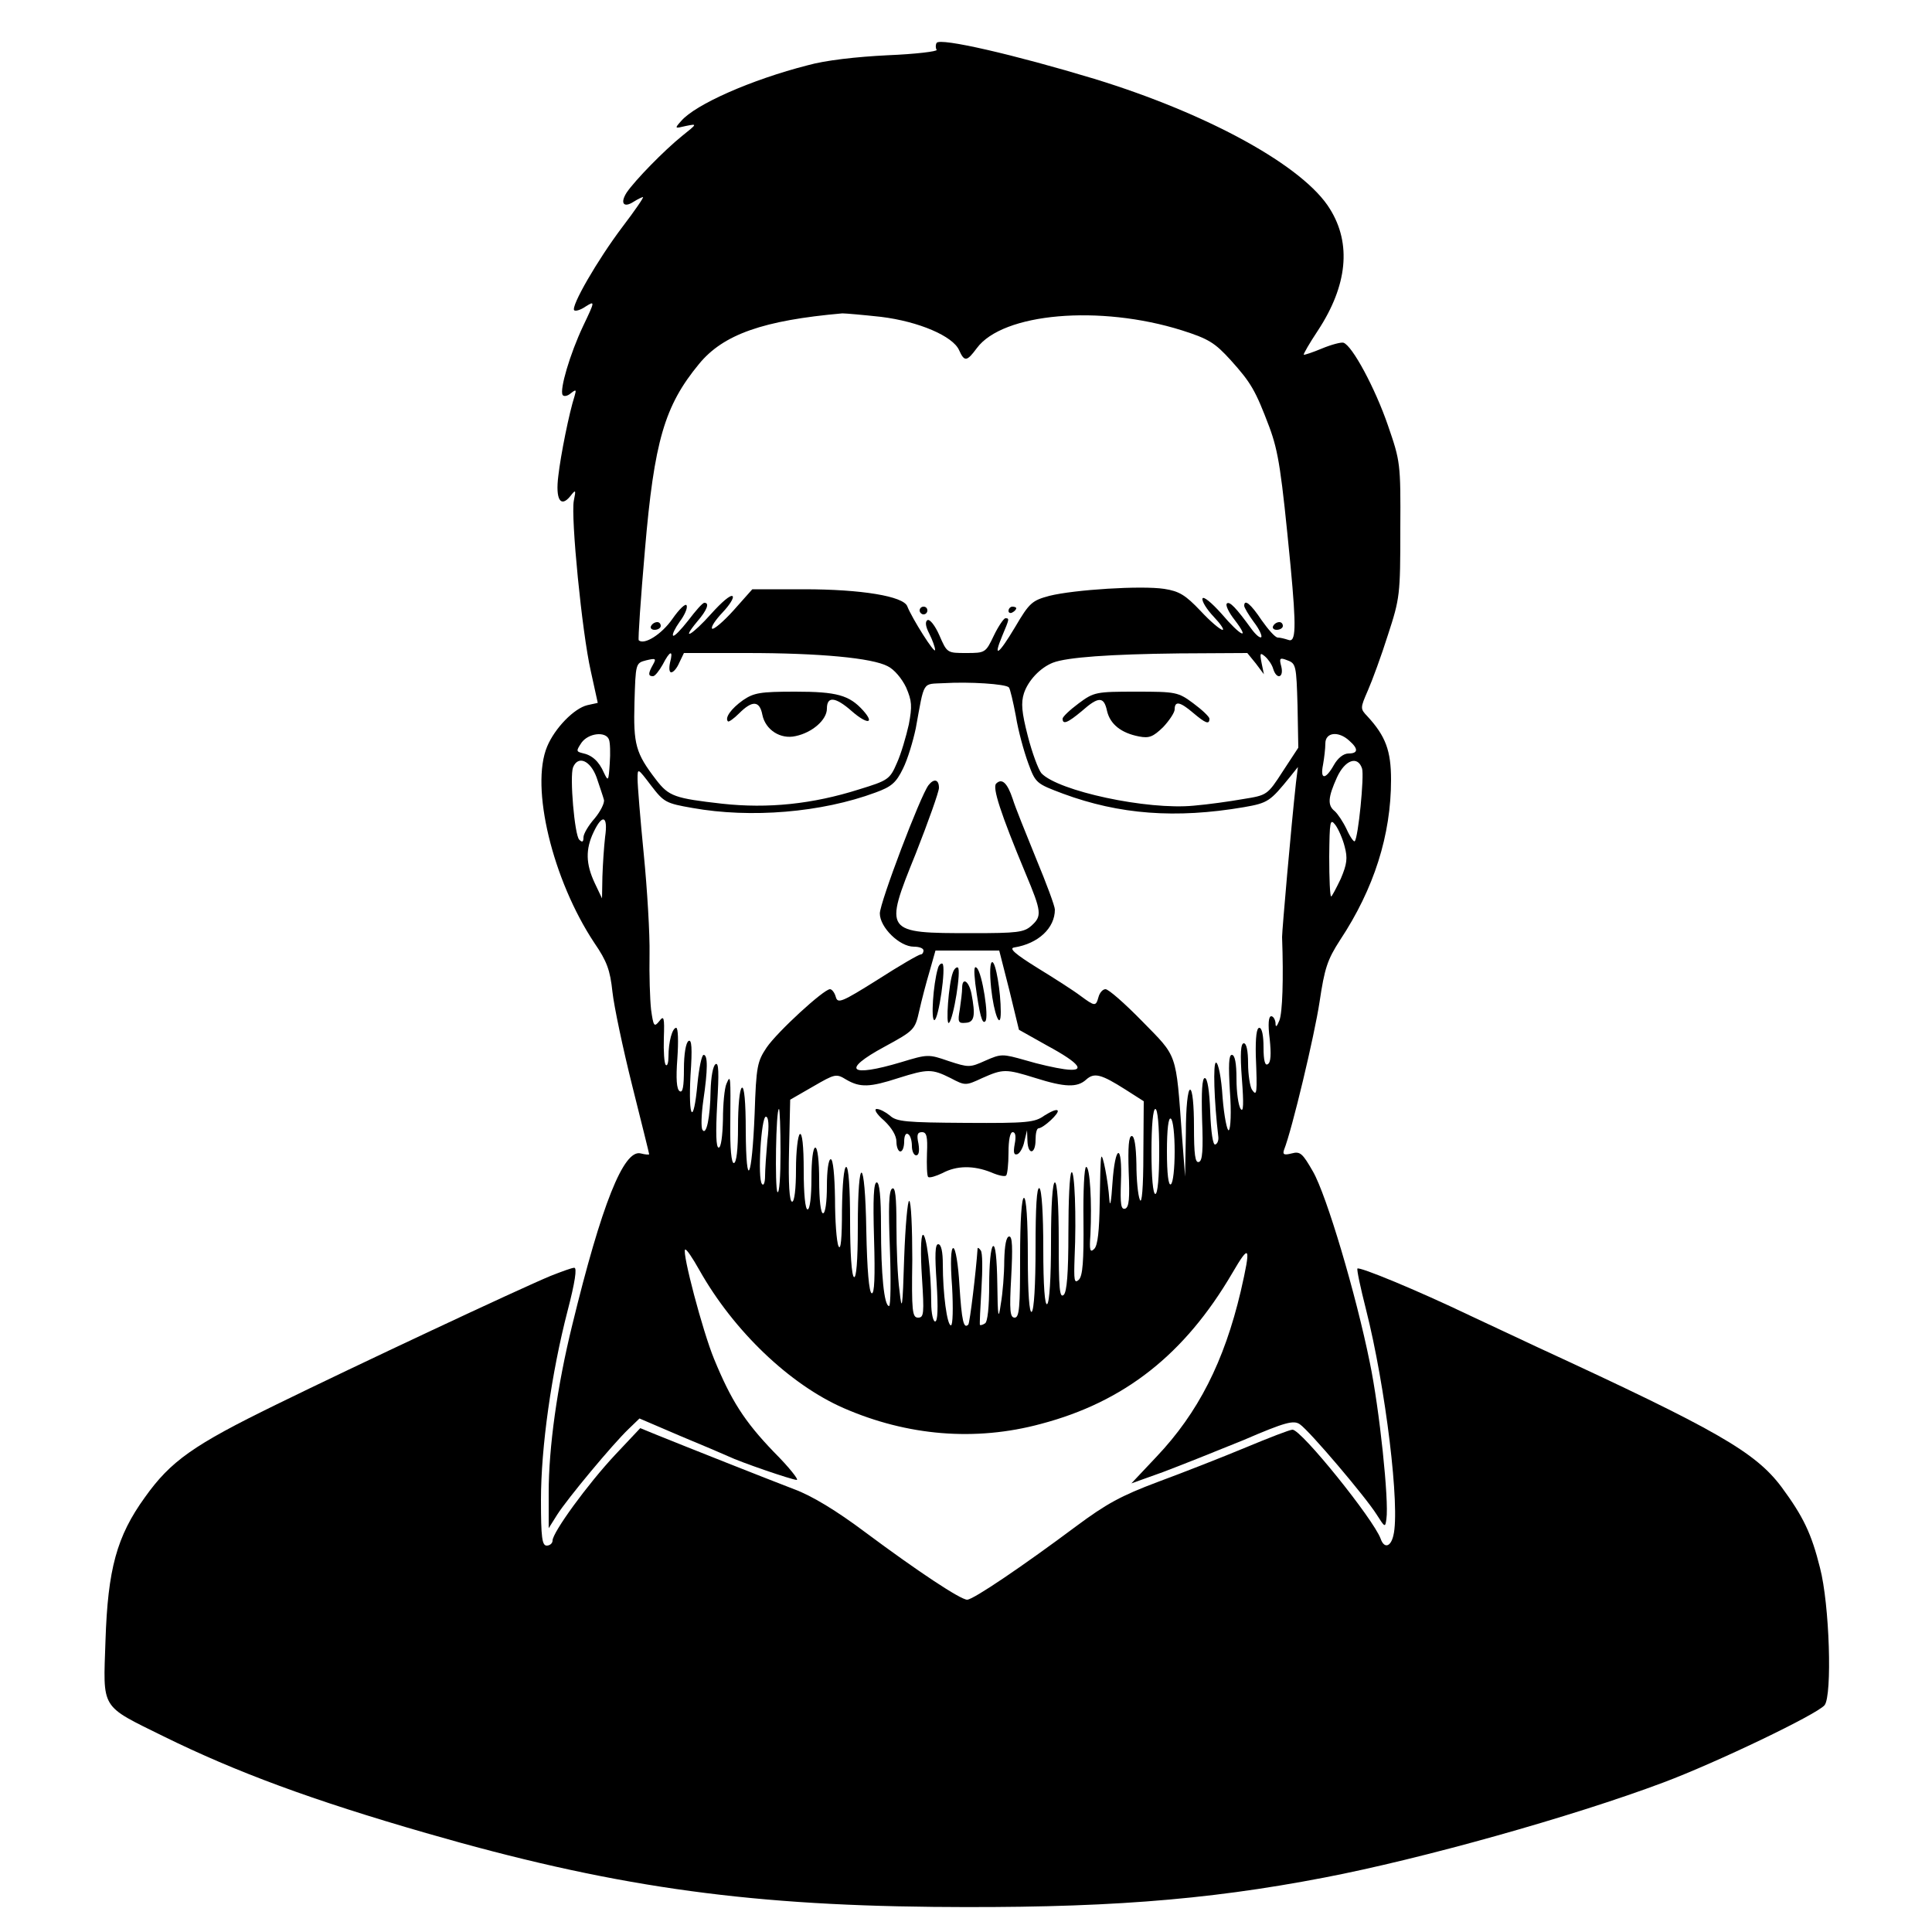 <?xml version="1.0" standalone="no"?>
<!DOCTYPE svg PUBLIC "-//W3C//DTD SVG 20010904//EN"
 "http://www.w3.org/TR/2001/REC-SVG-20010904/DTD/svg10.dtd">
<svg version="1.0" xmlns="http://www.w3.org/2000/svg"
 width="500pt" height="500pt" viewBox="0 0 500 500"
 preserveAspectRatio="xMidYMid meet">

<g transform="translate(0,500) scale(0.1,-0.1)"
fill="#000000" stroke="none">
<path d="M2424 4889 c-3 -5 -3 -13 0 -18 3 -4 -54 -11 -127 -14 -81 -4 -161
-13 -207 -26 -145 -37 -290 -101 -327 -144 -18 -20 -17 -20 12 -13 30 6 30 6
-10 -26 -47 -38 -121 -114 -143 -146 -18 -28 -8 -41 18 -24 11 7 22 12 24 12
3 0 -21 -35 -53 -77 -65 -86 -134 -206 -125 -216 4 -3 17 1 30 10 24 15 24 14
-7 -51 -34 -72 -61 -164 -53 -178 3 -5 13 -3 21 4 14 11 15 10 10 -7 -14 -43
-36 -153 -42 -206 -8 -62 6 -84 31 -53 14 18 15 17 9 -12 -8 -42 21 -340 44
-441 l18 -82 -27 -6 c-34 -8 -84 -59 -104 -107 -44 -105 14 -345 122 -508 33
-48 41 -71 47 -127 4 -37 27 -146 51 -242 24 -96 44 -176 44 -178 0 -2 -10 -1
-22 2 -44 11 -101 -132 -177 -444 -39 -158 -61 -317 -61 -434 l0 -92 22 35
c26 41 144 183 185 222 l28 27 105 -45 c58 -24 114 -48 125 -53 31 -15 165
-61 177 -61 6 0 -20 33 -59 72 -77 80 -111 134 -155 241 -30 73 -83 275 -75
283 3 3 19 -21 37 -53 89 -158 234 -296 373 -357 165 -72 341 -87 511 -41 216
57 372 180 495 390 46 79 49 71 22 -47 -43 -182 -110 -314 -218 -428 l-65 -69
81 29 c45 17 138 54 209 83 109 47 130 52 146 41 25 -17 171 -189 199 -234 21
-33 22 -34 25 -11 7 47 -18 285 -43 405 -36 178 -112 433 -147 494 -27 47 -33
53 -55 47 -20 -5 -24 -3 -20 9 21 53 79 297 92 383 13 87 20 109 53 160 88
133 132 272 132 415 0 75 -14 113 -61 164 -19 20 -19 21 1 67 11 25 35 90 52
144 31 95 32 104 32 273 1 172 0 176 -32 269 -33 96 -92 206 -115 214 -6 2
-32 -5 -56 -15 -24 -10 -45 -17 -47 -16 -1 2 15 30 37 63 76 116 87 224 31
314 -67 110 -313 246 -610 337 -205 62 -399 107 -408 93z m-144 -709 c98 -12
186 -50 202 -86 14 -31 20 -30 46 5 67 91 318 113 531 46 69 -22 85 -32 126
-77 53 -59 64 -78 100 -173 24 -65 31 -113 55 -360 15 -160 14 -199 -6 -191
-9 3 -21 6 -27 6 -7 0 -25 21 -42 45 -28 42 -45 56 -45 37 0 -4 11 -23 25 -42
14 -18 22 -36 19 -39 -3 -3 -14 6 -25 21 -40 55 -57 73 -64 66 -4 -4 5 -23 20
-42 42 -55 16 -43 -34 16 -26 29 -47 46 -49 39 -2 -7 11 -28 29 -47 18 -19 28
-34 23 -34 -6 0 -32 22 -57 49 -39 41 -55 51 -94 57 -59 9 -233 -2 -297 -18
-45 -12 -52 -18 -89 -81 -43 -72 -58 -82 -33 -22 18 43 19 45 8 45 -4 0 -18
-20 -30 -45 -21 -44 -22 -45 -71 -45 -50 0 -50 0 -70 46 -11 25 -25 43 -31 39
-6 -4 -5 -16 5 -35 8 -16 15 -35 15 -42 0 -13 -60 82 -72 113 -10 26 -119 44
-267 44 l-134 0 -48 -54 c-27 -30 -52 -51 -56 -48 -4 4 9 23 27 42 18 19 30
38 26 42 -5 5 -29 -16 -55 -45 -49 -55 -81 -74 -37 -21 26 30 33 49 19 49 -5
0 -23 -21 -42 -46 -19 -24 -36 -42 -39 -39 -3 3 5 19 17 36 12 16 21 35 18 42
-2 7 -19 -9 -37 -35 -28 -40 -73 -68 -87 -55 -2 3 5 107 16 233 24 283 51 374
140 482 63 77 167 113 371 131 9 0 54 -4 100 -9z m-546 -895 c-3 -14 -2 -25 3
-25 6 0 15 11 21 25 l12 25 162 0 c191 0 325 -13 365 -34 17 -8 37 -32 48 -55
15 -35 16 -48 7 -96 -7 -31 -20 -76 -31 -100 -18 -42 -23 -45 -98 -68 -120
-38 -235 -50 -354 -37 -123 14 -138 19 -171 62 -53 69 -59 91 -56 200 3 101 3
102 30 109 25 6 27 5 18 -11 -13 -23 -13 -30 0 -30 5 0 16 14 25 30 19 37 28
39 19 5z m1516 -2 l21 -28 -6 29 c-5 26 -4 28 9 17 8 -7 18 -21 21 -32 9 -29
28 -23 21 6 -6 22 -4 24 16 16 22 -8 23 -14 26 -117 l2 -109 -40 -61 c-40 -62
-41 -62 -103 -72 -34 -6 -91 -14 -127 -17 -121 -12 -352 38 -395 84 -8 10 -24
53 -35 96 -16 62 -18 86 -10 111 11 33 42 66 75 79 36 14 148 22 327 24 l176
1 22 -27z m-639 -62 c3 -3 11 -37 18 -74 6 -38 21 -92 32 -122 19 -52 21 -53
90 -79 146 -54 292 -65 468 -35 63 11 68 15 120 79 l20 25 -5 -40 c-13 -119
-36 -383 -36 -400 4 -109 1 -196 -7 -216 -7 -17 -10 -19 -10 -6 -1 9 -6 17
-11 17 -7 0 -9 -20 -4 -59 4 -39 3 -61 -5 -65 -7 -5 -11 9 -11 43 0 31 -4 51
-11 51 -7 0 -10 -25 -9 -72 4 -98 3 -107 -10 -88 -5 8 -10 39 -10 68 0 32 -4
52 -11 52 -8 0 -10 -27 -5 -92 5 -65 4 -88 -3 -78 -6 8 -11 43 -11 78 0 40 -4
62 -12 62 -8 0 -9 -26 -5 -95 4 -52 2 -97 -3 -100 -4 -3 -12 35 -16 85 -3 50
-11 90 -17 90 -8 0 -5 -99 6 -192 1 -9 -2 -18 -8 -20 -6 -2 -11 32 -13 85 -2
54 -7 87 -14 87 -7 0 -9 -35 -7 -107 3 -79 1 -107 -8 -110 -10 -4 -13 19 -13
91 0 57 -4 96 -10 96 -6 0 -11 -45 -11 -112 l-2 -113 -8 105 c-16 219 -11 203
-103 297 -45 46 -87 83 -95 83 -7 0 -15 -9 -18 -20 -7 -25 -9 -25 -47 3 -17
13 -67 45 -111 72 -58 36 -75 51 -60 53 62 10 105 50 105 98 0 9 -22 68 -49
133 -26 64 -54 133 -60 153 -14 42 -28 55 -43 40 -10 -10 11 -76 76 -232 42
-100 43 -111 15 -136 -19 -17 -37 -19 -153 -19 -228 0 -229 1 -146 206 33 84
60 160 60 170 0 22 -13 25 -27 7 -21 -27 -126 -304 -126 -332 0 -36 51 -86 88
-86 14 0 25 -4 25 -10 0 -5 -3 -10 -7 -10 -5 0 -55 -29 -111 -65 -94 -59 -104
-63 -109 -45 -3 11 -10 20 -15 20 -16 0 -136 -110 -164 -151 -24 -36 -27 -48
-31 -171 -7 -171 -22 -202 -23 -45 0 76 -4 116 -10 112 -6 -3 -10 -48 -10
-101 0 -59 -4 -94 -11 -94 -6 0 -10 37 -9 103 1 123 1 128 -10 102 -5 -11 -9
-53 -9 -92 -1 -43 -5 -73 -11 -73 -7 0 -8 38 -4 112 5 83 4 109 -4 104 -7 -4
-12 -34 -13 -69 -1 -69 -11 -117 -21 -101 -4 6 -3 39 2 75 12 81 12 119 1 119
-5 0 -12 -34 -16 -75 -10 -109 -24 -92 -18 22 5 71 3 94 -5 89 -7 -4 -12 -34
-12 -72 0 -46 -3 -63 -11 -58 -8 5 -10 32 -6 85 3 44 2 79 -3 79 -10 0 -20
-36 -20 -74 0 -16 -3 -26 -7 -22 -4 4 -6 35 -5 69 2 55 0 60 -12 44 -13 -16
-15 -13 -21 30 -3 27 -5 91 -4 143 1 52 -6 169 -15 260 -9 91 -16 178 -16 194
0 29 0 29 35 -17 33 -43 38 -46 107 -58 151 -27 334 -12 474 40 41 15 53 25
71 62 12 24 26 71 33 104 23 126 16 114 73 117 65 4 160 -2 168 -11z m-1035
-135 c3 -7 4 -35 2 -62 -3 -46 -4 -47 -15 -24 -13 30 -31 46 -56 51 -16 4 -16
6 -2 27 18 25 63 30 71 8z m1916 -3 c24 -21 23 -33 -2 -33 -13 0 -28 -12 -38
-30 -22 -39 -36 -38 -28 1 3 17 6 42 6 55 0 29 34 33 62 7z m-1948 -95 c8 -24
17 -50 19 -58 2 -8 -9 -30 -24 -48 -16 -18 -29 -40 -29 -49 0 -12 -3 -14 -11
-6 -12 12 -25 163 -16 187 13 32 45 18 61 -26z m1981 23 c6 -19 -10 -180 -19
-188 -2 -3 -12 11 -21 31 -9 19 -23 40 -31 47 -19 15 -17 36 6 87 21 46 54 57
65 23z m-1959 -177 c-3 -26 -6 -72 -7 -103 l-1 -56 -19 40 c-23 49 -24 87 -3
131 23 49 38 43 30 -12z m1914 -25 c8 -30 6 -45 -10 -83 -12 -25 -23 -46 -25
-46 -3 0 -5 46 -5 103 1 92 2 100 16 82 8 -11 19 -36 24 -56z m-868 -371 l25
-103 73 -41 c87 -47 102 -69 44 -61 -22 3 -67 13 -100 23 -60 17 -63 17 -104
-1 -40 -18 -43 -18 -95 -1 -52 18 -54 18 -123 -3 -134 -40 -156 -21 -43 40 77
42 79 44 90 93 6 27 18 73 27 103 l15 53 83 0 82 0 26 -102z m-152 -228 c38
-20 39 -20 82 0 54 24 61 24 138 0 76 -24 108 -25 131 -4 21 19 39 14 102 -26
l47 -30 -1 -137 c0 -87 -4 -131 -9 -118 -5 11 -9 53 -9 93 -1 46 -5 72 -12 72
-8 0 -10 -29 -8 -92 3 -70 1 -92 -9 -96 -11 -3 -13 11 -11 69 4 102 -15 99
-22 -3 -3 -46 -6 -65 -8 -43 -3 48 -18 124 -21 110 -2 -5 -3 -58 -4 -117 -1
-73 -5 -111 -14 -120 -11 -11 -13 -4 -10 37 4 83 -1 175 -11 175 -5 0 -8 -63
-7 -139 1 -105 -2 -143 -12 -153 -12 -11 -13 -1 -11 57 5 108 0 229 -8 221 -5
-4 -8 -75 -8 -156 0 -106 -4 -153 -12 -161 -11 -10 -13 17 -13 139 0 95 -4
152 -10 152 -6 0 -10 -58 -10 -154 0 -93 -4 -157 -10 -161 -6 -4 -10 46 -10
144 0 89 -4 152 -10 156 -7 4 -10 -50 -10 -154 0 -96 -4 -162 -10 -166 -6 -4
-10 47 -10 144 0 94 -4 151 -10 151 -6 0 -10 -58 -10 -155 0 -128 -2 -155 -14
-155 -12 0 -14 17 -9 105 4 76 3 105 -5 105 -8 0 -12 -23 -13 -62 0 -35 -4
-85 -9 -113 -6 -43 -8 -35 -9 53 -1 66 -5 101 -11 97 -6 -3 -10 -48 -10 -100
0 -56 -4 -97 -11 -100 -6 -4 -11 -5 -13 -4 -1 2 1 45 4 94 3 50 3 94 -2 99 -4
6 -8 8 -8 5 -4 -59 -20 -192 -24 -197 -12 -12 -17 8 -23 102 -3 53 -10 96 -16
96 -6 0 -8 -36 -3 -100 3 -55 2 -100 -3 -100 -10 0 -21 82 -21 158 0 32 -4 52
-12 52 -8 0 -9 -27 -4 -100 4 -65 3 -100 -4 -100 -5 0 -10 21 -10 48 0 83 -13
182 -22 176 -5 -4 -6 -49 -2 -110 6 -94 5 -104 -10 -104 -15 0 -17 16 -15 150
0 82 -3 151 -8 152 -4 2 -10 -64 -13 -147 -4 -132 -6 -142 -12 -86 -5 35 -8
111 -8 168 0 76 -3 102 -11 97 -9 -5 -10 -49 -6 -155 3 -82 2 -149 -2 -149
-13 0 -21 82 -21 206 0 78 -4 114 -11 114 -8 0 -10 -42 -7 -145 3 -100 1 -144
-6 -142 -7 2 -12 61 -14 161 -3 196 -22 204 -22 10 0 -88 -4 -133 -10 -129 -6
4 -10 63 -10 146 0 86 -4 139 -10 139 -6 0 -10 -45 -11 -112 0 -73 -3 -106 -9
-93 -5 11 -9 66 -9 123 -1 61 -5 102 -11 102 -6 0 -10 -30 -10 -70 0 -40 -4
-70 -10 -70 -6 0 -10 35 -10 85 0 50 -4 85 -10 85 -6 0 -10 -33 -10 -80 0 -47
-4 -80 -10 -80 -6 0 -10 40 -10 101 0 64 -4 98 -10 94 -5 -3 -10 -44 -10 -91
0 -51 -4 -84 -10 -84 -7 0 -10 46 -8 132 l3 132 59 34 c57 33 60 34 86 18 36
-21 61 -20 135 4 76 24 87 24 135 0z m-440 -192 c0 -62 -3 -108 -8 -103 -7 10
-4 215 4 215 2 0 4 -50 4 -112z m980 2 c0 -67 -4 -110 -10 -110 -6 0 -10 43
-10 110 0 67 4 110 10 110 6 0 10 -43 10 -110z m-1014 29 c-3 -34 -6 -76 -6
-92 0 -18 -4 -27 -8 -21 -12 13 -2 174 10 174 7 0 9 -22 4 -61z m1054 -29 c0
-43 -4 -82 -10 -85 -6 -4 -10 27 -10 85 0 58 4 89 10 85 6 -3 10 -42 10 -85z"/>
<path d="M2380 3420 c0 -5 5 -10 10 -10 6 0 10 5 10 10 0 6 -4 10 -10 10 -5 0
-10 -4 -10 -10z"/>
<path d="M2610 3419 c0 -5 5 -7 10 -4 6 3 10 8 10 11 0 2 -4 4 -10 4 -5 0 -10
-5 -10 -11z"/>
<path d="M1685 3380 c-3 -5 1 -10 9 -10 9 0 16 5 16 10 0 6 -4 10 -9 10 -6 0
-13 -4 -16 -10z"/>
<path d="M3295 3380 c-3 -5 1 -10 9 -10 9 0 16 5 16 10 0 6 -4 10 -9 10 -6 0
-13 -4 -16 -10z"/>
<path d="M1923 3188 c-31 -22 -48 -46 -39 -55 2 -2 15 7 29 21 34 34 53 33 60
-4 8 -39 47 -64 86 -55 43 9 81 42 81 71 0 33 22 31 65 -7 39 -34 60 -33 29 2
-36 40 -68 49 -176 49 -91 0 -107 -3 -135 -22z"/>
<path d="M2792 3180 c-23 -17 -42 -35 -42 -40 0 -16 13 -11 50 20 43 38 57 38
65 0 8 -34 36 -57 83 -66 26 -5 36 -1 62 24 16 17 30 38 30 46 0 23 14 20 48
-9 32 -27 42 -31 42 -15 0 5 -19 23 -42 40 -39 29 -45 30 -148 30 -103 0 -109
-1 -148 -30z"/>
<path d="M2427 2493 c-12 -41 -18 -133 -9 -133 11 0 31 139 21 146 -4 2 -10
-4 -12 -13z"/>
<path d="M2565 2443 c7 -67 25 -112 25 -62 0 53 -13 129 -22 129 -6 0 -7 -27
-3 -67z"/>
<path d="M2466 2483 c-11 -28 -19 -139 -10 -130 12 11 32 137 23 143 -4 2 -10
-4 -13 -13z"/>
<path d="M2524 2455 c11 -82 18 -107 26 -98 10 10 -8 125 -22 138 -7 7 -8 -5
-4 -40z"/>
<path d="M2490 2443 c0 -10 -3 -35 -6 -55 -6 -33 -4 -37 15 -35 23 1 26 19 15
76 -7 33 -24 43 -24 14z"/>
<path d="M2288 2100 c20 -19 32 -39 32 -55 0 -14 5 -25 10 -25 6 0 10 12 10
26 0 14 4 23 10 19 6 -3 10 -17 10 -31 0 -13 5 -24 11 -24 7 0 9 11 6 30 -5
23 -3 30 9 30 12 0 15 -11 13 -55 -1 -30 0 -58 3 -61 4 -3 20 2 37 10 37 20
81 20 126 2 18 -8 36 -12 39 -8 3 3 6 29 6 59 0 33 4 53 11 53 7 0 9 -11 5
-31 -4 -22 -2 -29 7 -26 6 2 15 17 18 33 l7 29 1 -27 c1 -38 21 -36 21 2 0 17
3 30 8 30 13 1 55 40 49 46 -3 4 -18 -3 -34 -13 -25 -18 -44 -20 -204 -19
-154 1 -179 3 -196 19 -11 9 -26 17 -34 17 -8 0 -1 -13 19 -30z"/>
<path d="M1425 1698 c-82 -34 -506 -233 -710 -333 -215 -105 -273 -146 -340
-240 -73 -101 -96 -186 -102 -371 -6 -180 -15 -166 151 -248 187 -92 384 -165
679 -250 471 -136 814 -186 1312 -191 430 -4 702 16 1013 76 250 48 640 157
877 246 136 51 397 176 417 200 20 25 13 261 -12 356 -22 88 -43 132 -99 208
-68 91 -167 148 -631 362 -30 14 -109 51 -175 82 -140 67 -286 127 -292 122
-2 -3 8 -50 22 -105 51 -201 89 -515 71 -586 -7 -30 -24 -34 -33 -8 -19 51
-205 282 -228 282 -7 0 -61 -21 -121 -46 -60 -25 -162 -65 -227 -89 -96 -36
-134 -57 -212 -115 -134 -100 -266 -190 -282 -190 -17 0 -126 72 -263 174 -76
57 -139 95 -185 112 -68 26 -280 110 -359 142 l-39 16 -65 -69 c-72 -77 -162
-201 -162 -222 0 -7 -7 -13 -15 -13 -12 0 -15 20 -15 118 0 136 27 328 69 490
19 73 25 112 17 111 -6 0 -33 -10 -61 -21z"/>
</g>
</svg>
